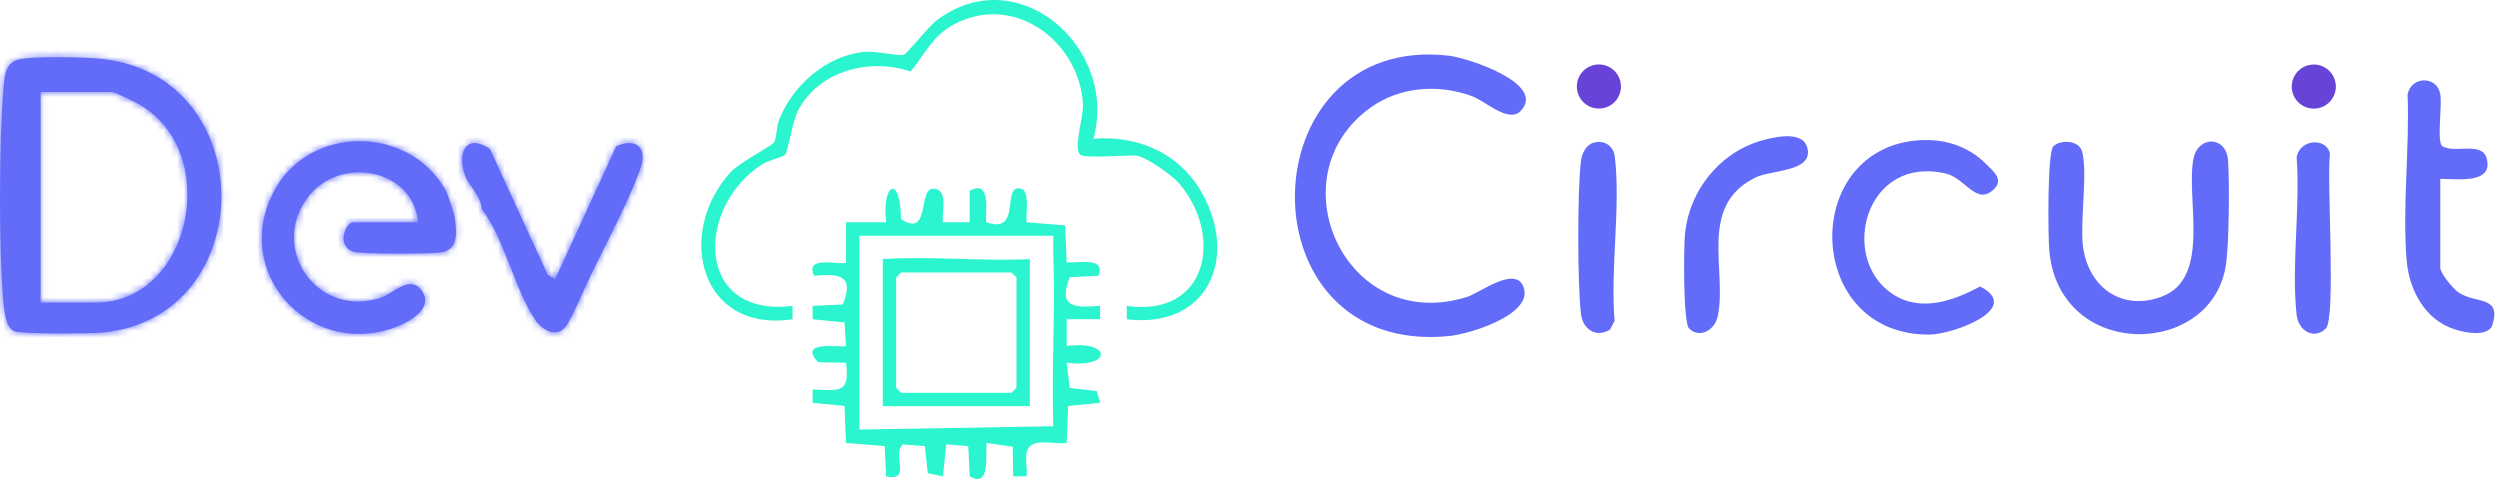 <svg width="374" height="72" viewBox="0 0 374 72" fill="none" xmlns="http://www.w3.org/2000/svg">
<mask id="path-1-inside-1_34_431" fill="white">
<path d="M2.924 8.872C5.094 8.392 12.354 8.542 14.804 8.772C39.234 11.022 39.054 47.522 15.304 49.752C13.474 49.922 3.054 50.012 2.054 49.522C0.924 48.962 0.654 46.712 0.544 45.532C-0.216 37.312 -0.146 21.272 0.544 12.992C0.694 11.162 0.854 9.332 2.924 8.872ZM6.064 45.262H14.314C28.634 45.262 33.244 22.872 20.914 15.662C20.334 15.322 17.124 13.762 16.814 13.762H6.064V45.262Z"/>
</mask>
<path d="M2.924 8.872C5.094 8.392 12.354 8.542 14.804 8.772C39.234 11.022 39.054 47.522 15.304 49.752C13.474 49.922 3.054 50.012 2.054 49.522C0.924 48.962 0.654 46.712 0.544 45.532C-0.216 37.312 -0.146 21.272 0.544 12.992C0.694 11.162 0.854 9.332 2.924 8.872ZM6.064 45.262H14.314C28.634 45.262 33.244 22.872 20.914 15.662C20.334 15.322 17.124 13.762 16.814 13.762H6.064V45.262Z" fill="#626CF9"/>
<path d="M2.924 8.872L0.548 -1.869L0.538 -1.866L2.924 8.872ZM14.804 8.772L13.776 19.724L13.786 19.724L13.795 19.725L14.804 8.772ZM15.304 49.752L16.322 60.705L16.332 60.704L15.304 49.752ZM2.054 49.522L-2.83 59.378L-2.808 59.389L-2.786 59.4L2.054 49.522ZM0.544 45.532L-10.409 46.544L-10.408 46.553L0.544 45.532ZM0.544 12.992L11.506 13.905L11.507 13.898L11.507 13.89L0.544 12.992ZM6.064 45.262H-4.936V56.262H6.064V45.262ZM20.914 15.662L15.351 25.151L15.361 25.157L20.914 15.662ZM6.064 13.762V2.762H-4.936V13.762H6.064ZM5.3 19.612C4.857 19.71 4.906 19.656 5.886 19.608C6.662 19.57 7.649 19.553 8.73 19.555C10.977 19.561 13.029 19.654 13.776 19.724L15.832 -2.18C14.129 -2.34 11.326 -2.438 8.788 -2.444C6.687 -2.45 3.045 -2.421 0.548 -1.869L5.3 19.612ZM13.795 19.725C16.98 20.019 18.813 21.289 19.971 22.722C21.266 24.326 22.111 26.667 22.122 29.315C22.144 34.717 19.177 38.34 14.276 38.8L16.332 60.704C35.181 58.934 44.179 43.191 44.121 29.224C44.063 15.144 34.854 -0.428 15.813 -2.182L13.795 19.725ZM14.287 38.799C14.291 38.798 13.691 38.833 12.385 38.859C11.229 38.881 9.818 38.893 8.433 38.884C7.026 38.876 5.756 38.848 4.843 38.802C4.623 38.791 4.446 38.78 4.307 38.77C4.239 38.765 4.186 38.76 4.147 38.757C4.108 38.753 4.09 38.751 4.09 38.751C4.091 38.751 4.098 38.752 4.112 38.754C4.126 38.756 4.148 38.759 4.178 38.763C4.232 38.771 4.343 38.788 4.495 38.819C4.636 38.847 4.897 38.903 5.23 38.999C5.518 39.082 6.141 39.275 6.894 39.644L-2.786 59.4C-1.378 60.09 -0.107 60.334 0.2 60.395C0.738 60.502 1.228 60.567 1.581 60.608C2.301 60.69 3.061 60.74 3.735 60.774C5.114 60.844 6.751 60.875 8.303 60.884C11.193 60.901 14.784 60.847 16.322 60.705L14.287 38.799ZM6.938 39.666C9.144 40.759 10.294 42.347 10.775 43.145C11.267 43.96 11.451 44.59 11.495 44.742C11.573 45.017 11.546 45.036 11.497 44.511L-10.408 46.553C-10.347 47.208 -10.185 48.942 -9.661 50.777C-9.396 51.708 -8.925 53.08 -8.061 54.511C-7.208 55.925 -5.601 58.005 -2.83 59.378L6.938 39.666ZM11.497 44.519C10.804 37.024 10.862 21.635 11.506 13.905L-10.418 12.078C-11.154 20.909 -11.236 37.599 -10.409 46.544L11.497 44.519ZM11.507 13.89C11.55 13.368 11.56 13.315 11.555 13.346C11.548 13.393 11.463 13.958 11.131 14.737C10.767 15.588 10.082 16.754 8.866 17.798C7.632 18.858 6.325 19.384 5.31 19.61L0.538 -1.866C-4.219 -0.809 -7.502 2.349 -9.103 6.099C-10.255 8.799 -10.381 11.631 -10.419 12.093L11.507 13.89ZM6.064 56.262H14.314V34.262H6.064V56.262ZM14.314 56.262C28.369 56.262 36.275 45.159 38.361 35.484C40.437 25.855 37.935 12.872 26.467 6.166L15.361 25.157C16.224 25.662 17.581 27.478 16.855 30.847C16.535 32.328 15.906 33.318 15.415 33.8C15.056 34.153 14.792 34.262 14.314 34.262V56.262ZM26.477 6.172C25.701 5.717 24.316 5.043 23.469 4.642C22.957 4.399 22.37 4.129 21.838 3.9C21.587 3.793 21.223 3.641 20.83 3.497C20.643 3.429 20.308 3.311 19.899 3.195C19.819 3.172 18.497 2.762 16.814 2.762V24.762C16.267 24.762 15.819 24.721 15.516 24.684C15.201 24.646 14.939 24.6 14.745 24.563C14.369 24.489 14.076 24.411 13.91 24.364C13.583 24.271 13.349 24.187 13.281 24.162C13.125 24.105 13.068 24.077 13.17 24.121C13.345 24.196 13.655 24.337 14.057 24.527C14.442 24.709 14.834 24.9 15.145 25.056C15.301 25.134 15.417 25.194 15.489 25.232C15.525 25.25 15.536 25.256 15.527 25.252C15.522 25.249 15.506 25.24 15.48 25.226C15.457 25.212 15.411 25.187 15.351 25.151L26.477 6.172ZM16.814 2.762H6.064V24.762H16.814V2.762ZM-4.936 13.762V45.262H17.064V13.762H-4.936Z" fill="#626CF9" mask="url(#path-1-inside-1_34_431)"/>
<path d="M227.444 16.642C225.674 18.442 222.174 15.102 220.204 14.382C215.234 12.552 209.454 12.952 205.094 16.052C190.604 26.362 201.244 50.132 219.464 44.422C221.434 43.802 226.904 39.502 227.984 43.132C229.164 47.122 219.844 49.972 216.814 50.272C185.484 53.392 186.574 4.832 216.764 8.332C219.514 8.652 231.514 12.522 227.444 16.652V16.642Z" fill="#626CF9"/>
<path d="M132.564 71.262L132.344 66.732L126.564 66.262L126.344 60.732L121.564 60.262V58.262C125.504 58.392 127.184 58.962 126.564 54.262L122.394 54.182C119.104 50.752 126.254 52.082 126.564 51.762L126.344 48.232L121.564 47.762V45.762L126.094 45.542C127.834 41.202 125.634 40.882 121.814 41.262C120.184 38.042 126.044 39.782 126.564 39.262V33.252H132.564C131.884 27.362 134.744 25.992 134.784 32.782C139.374 35.742 137.134 27.882 139.804 28.232C141.924 28.512 140.844 31.812 141.064 33.252H145.074L145.064 28.542C148.624 26.562 147.194 32.872 147.574 33.252C153.024 35.182 149.664 27.262 152.824 28.252C154.084 28.642 153.444 32.132 153.574 33.252L159.354 33.722L159.574 39.252C161.454 39.362 165.464 38.422 164.324 41.252L160.044 41.472C158.224 46.052 160.744 46.052 164.574 45.752V47.752H159.574V51.762C166.394 50.872 166.394 55.142 159.574 54.262L160.044 58.042L164.084 58.502L164.574 60.262L159.794 60.732L159.574 66.262C157.984 66.502 155.164 65.672 154.074 66.762C153.044 67.792 153.764 69.832 153.574 71.262H151.574L151.504 66.832L147.574 66.262C147.554 66.592 147.584 66.932 147.574 67.262C147.504 69.262 147.834 72.822 145.074 71.262L144.854 66.732L141.544 66.482L141.074 71.262L138.794 70.792L138.354 66.732L135.034 66.482L134.634 67.082C133.994 69.002 136.004 71.992 132.564 71.262ZM157.564 36.262C157.544 35.932 157.594 35.592 157.564 35.262H128.564V64.262L157.564 63.762V63.262C157.314 54.792 157.904 46.232 157.564 37.762C157.544 37.262 157.594 36.762 157.564 36.262Z" fill="#2AF5CE"/>
<mask id="path-5-inside-2_34_431" fill="white">
<path d="M66.564 28.262C66.984 28.992 67.954 31.882 68.064 32.762C68.334 35.012 68.564 37.432 65.834 37.782C64.174 37.992 54.114 38.032 52.904 37.662C50.214 36.842 51.724 33.262 52.804 33.262H62.554C61.824 25.152 50.774 23.232 46.054 29.512C40.184 37.342 47.664 47.742 57.054 44.502C58.914 43.862 61.344 41.032 63.094 43.472C65.074 46.242 60.874 48.382 58.674 49.122C45.964 53.372 34.544 40.542 41.044 28.492C46.314 18.732 60.984 18.682 66.554 28.252L66.564 28.262Z"/>
</mask>
<path d="M66.564 28.262C66.984 28.992 67.954 31.882 68.064 32.762C68.334 35.012 68.564 37.432 65.834 37.782C64.174 37.992 54.114 38.032 52.904 37.662C50.214 36.842 51.724 33.262 52.804 33.262H62.554C61.824 25.152 50.774 23.232 46.054 29.512C40.184 37.342 47.664 47.742 57.054 44.502C58.914 43.862 61.344 41.032 63.094 43.472C65.074 46.242 60.874 48.382 58.674 49.122C45.964 53.372 34.544 40.542 41.044 28.492C46.314 18.732 60.984 18.682 66.554 28.252L66.564 28.262Z" fill="#626CF9"/>
<path d="M66.564 28.262L76.099 22.776L75.373 21.515L74.345 20.486L66.564 28.262ZM68.064 32.762L78.986 31.451L78.982 31.424L78.979 31.397L68.064 32.762ZM65.834 37.782L67.215 48.695L67.224 48.694L67.233 48.692L65.834 37.782ZM52.904 37.662L56.121 27.142L56.111 27.14L52.904 37.662ZM62.554 33.262V44.262H74.589L73.51 32.276L62.554 33.262ZM46.054 29.512L37.261 22.903L37.253 22.913L46.054 29.512ZM57.054 44.502L53.475 34.1L53.466 34.103L57.054 44.502ZM63.094 43.472L72.043 37.075L72.038 37.068L72.033 37.061L63.094 43.472ZM58.674 49.122L62.162 59.554L62.172 59.551L62.181 59.548L58.674 49.122ZM41.044 28.492L31.365 23.265L31.363 23.269L41.044 28.492ZM66.554 28.252L57.047 33.785L57.765 35.018L58.773 36.027L66.554 28.252ZM57.029 33.747C56.963 33.631 56.909 33.533 56.87 33.459C56.831 33.383 56.799 33.32 56.776 33.273C56.731 33.181 56.703 33.119 56.693 33.096C56.674 33.054 56.683 33.071 56.718 33.161C56.75 33.244 56.793 33.357 56.843 33.497C56.893 33.635 56.945 33.786 56.998 33.942C57.05 34.099 57.099 34.251 57.142 34.392C57.187 34.535 57.221 34.651 57.245 34.738C57.271 34.832 57.275 34.852 57.265 34.811C57.26 34.788 57.245 34.725 57.227 34.629C57.211 34.541 57.179 34.364 57.149 34.126L78.979 31.397C78.767 29.704 78.125 27.752 77.863 26.968C77.607 26.203 76.946 24.248 76.099 22.776L57.029 33.747ZM57.142 34.072C57.213 34.66 57.219 34.785 57.219 34.784C57.218 34.754 57.213 34.593 57.234 34.34C57.255 34.088 57.307 33.664 57.451 33.129C57.754 32.002 58.496 30.306 60.156 28.864C61.801 27.434 63.497 26.991 64.435 26.871L67.233 48.692C69.536 48.397 72.227 47.52 74.588 45.469C76.964 43.403 78.144 40.897 78.697 38.84C79.603 35.469 79.058 32.055 78.986 31.451L57.142 34.072ZM64.454 26.869C64.714 26.836 64.753 26.845 64.336 26.864C64.016 26.879 63.575 26.894 63.031 26.907C61.946 26.931 60.593 26.944 59.239 26.939C57.873 26.934 56.594 26.913 55.636 26.875C55.147 26.855 54.837 26.835 54.682 26.822C54.602 26.815 54.648 26.817 54.779 26.836C54.797 26.838 55.364 26.911 56.121 27.142L49.687 48.181C51.118 48.618 52.54 48.719 52.796 48.741C53.429 48.796 54.117 48.832 54.767 48.858C56.087 48.91 57.654 48.934 59.162 48.939C61.784 48.948 65.522 48.909 67.215 48.695L64.454 26.869ZM56.111 27.14C58.09 27.743 60.251 29.269 61.489 31.808C62.565 34.014 62.462 35.992 62.273 37.068C62.081 38.154 61.653 39.236 60.906 40.27C60.528 40.794 59.854 41.602 58.778 42.37C57.761 43.097 55.699 44.262 52.804 44.262V22.262C49.639 22.262 47.294 23.538 45.998 24.464C44.643 25.431 43.695 26.525 43.065 27.398C41.816 29.129 40.976 31.157 40.608 33.24C40.242 35.313 40.199 38.34 41.714 41.449C43.392 44.889 46.373 47.17 49.697 48.184L56.111 27.14ZM52.804 44.262H62.554V22.262H52.804V44.262ZM73.51 32.276C72.627 22.466 65.242 16.703 58.018 15.216C51.05 13.782 42.549 15.867 37.261 22.903L54.847 36.121C54.59 36.464 54.258 36.656 54.032 36.732C53.853 36.792 53.721 36.793 53.583 36.765C53.445 36.736 53.013 36.613 52.522 36.117C51.945 35.536 51.647 34.792 51.598 34.248L73.51 32.276ZM37.253 22.913C24.9 39.39 40.969 61.688 60.642 54.9L53.466 34.103C53.346 34.145 53.599 34.05 54.019 34.189C54.367 34.305 54.594 34.505 54.725 34.685C54.855 34.862 54.971 35.132 54.975 35.491C54.98 35.925 54.816 36.162 54.855 36.11L37.253 22.913ZM60.633 54.903C61.648 54.554 62.472 54.139 63.003 53.852C63.541 53.562 64.019 53.269 64.291 53.102C65.078 52.619 64.917 52.732 64.677 52.841C64.444 52.947 62.708 53.752 60.204 53.415C58.856 53.233 57.548 52.752 56.401 52.004C55.295 51.283 54.579 50.473 54.155 49.883L72.033 37.061C70.183 34.483 67.201 32.159 63.143 31.612C59.634 31.139 56.845 32.233 55.554 32.822C54.255 33.414 53.028 34.202 52.782 34.353C52.101 34.771 52.61 34.398 53.475 34.1L60.633 54.903ZM54.145 49.868C53.007 48.275 52.152 45.664 52.873 42.764C53.459 40.411 54.773 39.171 55.076 38.897C55.47 38.541 55.68 38.462 55.514 38.547C55.395 38.609 55.245 38.669 55.167 38.696L62.181 59.548C63.882 58.975 67.124 57.662 69.827 55.219C71.208 53.971 73.338 51.63 74.223 48.075C75.244 43.971 74.171 40.053 72.043 37.075L54.145 49.868ZM55.186 38.69C53.279 39.327 51.835 38.714 50.962 37.708C50.507 37.184 50.255 36.594 50.184 36.027C50.12 35.519 50.163 34.757 50.725 33.714L31.363 23.269C19.835 44.639 40.587 66.768 62.162 59.554L55.186 38.69ZM50.723 33.718C51.19 32.853 52.177 32.134 53.766 32.123C55.376 32.111 56.5 32.845 57.047 33.785L76.061 22.718C66.302 5.952 40.841 5.715 31.365 23.265L50.723 33.718ZM58.773 36.027L58.783 36.037L74.345 20.486L74.335 20.477L58.773 36.027Z" fill="#626CF9" mask="url(#path-5-inside-2_34_431)"/>
<path d="M307.184 21.882C308.184 20.892 310.964 20.922 311.464 22.612C312.344 25.582 311.204 32.812 311.574 36.502C312.194 42.722 317.214 46.692 323.424 44.362C330.934 41.552 326.894 29.422 328.174 23.612C328.904 20.292 333.054 20.312 333.314 23.992C333.554 27.282 333.464 36.272 333.024 39.462C331.094 53.552 308.084 54.082 306.574 37.502C306.384 35.362 306.264 22.792 307.184 21.882Z" fill="#626CF9"/>
<path d="M161.814 23.262C160.334 22.812 162.134 17.452 162.014 15.582C161.434 6.092 151.654 -1.138 142.704 3.652C139.494 5.372 138.404 8.032 136.234 10.702C130.154 8.622 122.614 10.552 119.454 16.402C118.494 18.192 117.894 22.692 117.444 23.142C117.034 23.552 115.054 23.942 114.094 24.542C104.144 30.762 103.774 47.552 118.564 45.762V47.762C104.584 49.832 101.064 34.742 109.304 25.752C110.714 24.222 115.484 21.872 115.814 21.262C116.234 20.462 116.134 19.032 116.534 17.982C118.544 12.792 123.614 8.322 129.304 7.762C131.084 7.592 134.364 8.432 135.204 8.202C135.674 8.072 138.874 3.992 140.104 3.062C152.284 -6.188 167.374 7.212 163.564 20.762C170.224 20.202 176.454 22.932 179.774 28.802C185.384 38.732 180.554 49.222 168.564 47.762V45.762C180.744 47.512 183.114 35.112 176.274 27.302C175.254 26.132 171.144 23.262 169.814 23.262C168.074 23.262 162.994 23.622 161.814 23.262Z" fill="#2AF5CE"/>
<path d="M287.894 20.952C291.334 20.872 294.644 22.062 297.074 24.492C298.224 25.642 299.754 26.832 298.334 28.262C295.704 30.902 294.054 26.652 291.094 25.962C278.994 23.162 275.084 38.602 283.094 43.962C287.294 46.772 292.194 45.022 296.234 42.852C302.714 46.212 292.124 50.002 288.734 50.052C269.604 50.302 269.154 21.372 287.904 20.942L287.894 20.952Z" fill="#626CF9"/>
<mask id="path-10-inside-3_34_431" fill="white">
<path d="M69.564 26.262C68.354 22.762 69.724 19.912 73.294 22.282L81.944 41.122L83.054 41.762L92.184 21.892C95.144 20.532 96.924 22.102 95.804 25.242C94.154 29.862 90.744 36.372 88.484 40.942C87.574 42.782 85.564 47.672 84.584 48.902C83.234 50.602 81.134 49.372 80.134 47.932C77.084 43.582 75.504 35.732 72.064 31.252C72.034 29.482 70.004 27.532 69.564 26.252V26.262Z"/>
</mask>
<path d="M69.564 26.262C68.354 22.762 69.724 19.912 73.294 22.282L81.944 41.122L83.054 41.762L92.184 21.892C95.144 20.532 96.924 22.102 95.804 25.242C94.154 29.862 90.744 36.372 88.484 40.942C87.574 42.782 85.564 47.672 84.584 48.902C83.234 50.602 81.134 49.372 80.134 47.932C77.084 43.582 75.504 35.732 72.064 31.252C72.034 29.482 70.004 27.532 69.564 26.252V26.262Z" fill="#626CF9"/>
<path d="M69.564 26.262L59.168 29.856L80.564 26.262H69.564ZM73.294 22.282L83.291 17.692L81.985 14.848L79.378 13.117L73.294 22.282ZM81.944 41.122L71.947 45.711L73.411 48.899L76.45 50.651L81.944 41.122ZM83.054 41.762L77.56 51.291L88.012 57.318L93.049 46.354L83.054 41.762ZM92.184 21.892L87.592 11.896L83.89 13.597L82.189 17.299L92.184 21.892ZM95.804 25.242L106.163 28.941L106.165 28.937L95.804 25.242ZM88.484 40.942L98.344 45.818L98.344 45.818L88.484 40.942ZM84.584 48.902L75.981 42.047L75.975 42.054L75.97 42.061L84.584 48.902ZM80.134 47.932L89.169 41.657L89.155 41.637L89.141 41.617L80.134 47.932ZM72.064 31.252L61.066 31.438L61.127 35.07L63.339 37.951L72.064 31.252ZM69.564 26.252L79.967 22.676L58.564 26.252H69.564ZM79.96 22.668C79.998 22.776 80.148 23.239 80.132 24.044C80.119 24.714 79.965 26.623 78.451 28.652C76.6 31.13 73.676 32.463 70.83 32.41C68.547 32.367 67.249 31.471 67.21 31.446L79.378 13.117C77.555 11.907 74.746 10.479 71.24 10.413C67.171 10.338 63.311 12.157 60.823 15.489C58.67 18.371 58.178 21.501 58.136 23.616C58.093 25.866 58.525 27.998 59.168 29.856L79.96 22.668ZM63.297 26.871L71.947 45.711L91.941 36.532L83.291 17.692L63.297 26.871ZM76.45 50.651L77.56 51.291L88.549 32.232L87.439 31.592L76.45 50.651ZM93.049 46.354L102.179 26.484L82.189 17.299L73.059 37.169L93.049 46.354ZM96.777 31.887C96.486 32.02 95.534 32.412 94.059 32.399C92.491 32.386 90.166 31.879 88.116 30.01C86.059 28.136 85.335 25.855 85.18 24.275C85.035 22.797 85.347 21.818 85.443 21.546L106.165 28.937C107.252 25.888 108.581 18.895 102.932 13.748C97.318 8.633 90.515 10.553 87.592 11.896L96.777 31.887ZM85.445 21.542C84.078 25.368 81.147 30.963 78.624 36.066L98.344 45.818C100.341 41.78 104.23 34.355 106.163 28.941L85.445 21.542ZM78.624 36.065C78.293 36.734 77.916 37.568 77.599 38.271C77.248 39.051 76.912 39.803 76.567 40.554C76.219 41.309 75.929 41.916 75.703 42.356C75.65 42.458 75.607 42.539 75.574 42.599C75.558 42.629 75.545 42.651 75.536 42.667C75.527 42.684 75.522 42.691 75.523 42.691C75.523 42.69 75.53 42.679 75.543 42.658C75.555 42.637 75.578 42.602 75.609 42.555C75.662 42.474 75.788 42.29 75.981 42.047L93.187 55.756C94.181 54.509 94.921 53.088 95.255 52.44C95.71 51.559 96.162 50.598 96.554 49.747C97.489 47.715 97.967 46.581 98.344 45.818L78.624 36.065ZM75.97 42.061C76.969 40.803 78.588 39.553 80.775 39.002C82.847 38.481 84.611 38.791 85.73 39.167C87.682 39.822 88.676 40.947 89.169 41.657L71.099 54.206C72.593 56.357 75.136 58.816 78.725 60.022C80.663 60.672 83.268 61.061 86.144 60.337C89.137 59.584 91.525 57.85 93.198 55.742L75.97 42.061ZM89.141 41.617C88.548 40.771 87.898 39.215 86.482 35.613C85.391 32.84 83.619 28.239 80.789 24.552L63.339 37.951C63.949 38.745 64.687 40.308 66.009 43.667C67.005 46.198 68.67 50.742 71.127 54.247L89.141 41.617ZM83.062 31.065C83.021 28.614 82.313 26.644 81.769 25.424C81.215 24.181 80.575 23.163 80.183 22.561C79.977 22.246 79.775 21.948 79.645 21.756C79.492 21.53 79.422 21.427 79.371 21.348C79.163 21.027 79.607 21.628 79.967 22.676L59.161 29.828C59.484 30.766 59.864 31.523 60.137 32.024C60.419 32.542 60.698 32.986 60.901 33.3C61.103 33.612 61.307 33.913 61.436 34.103C61.588 34.326 61.675 34.456 61.752 34.574C61.927 34.842 61.828 34.723 61.676 34.383C61.535 34.067 61.092 33.004 61.066 31.438L83.062 31.065ZM58.564 26.252V26.262H80.564V26.252H58.564Z" fill="#626CF9" mask="url(#path-10-inside-3_34_431)"/>
<path d="M365.064 26.762V40.012C365.064 40.912 366.994 43.202 367.814 43.762C370.354 45.492 374.344 44.122 372.814 48.762C371.994 50.432 368.784 49.762 367.284 49.292C362.804 47.892 360.434 43.452 360.044 39.032C359.364 31.122 360.494 22.142 360.174 14.122C360.694 11.402 364.514 11.282 365.054 14.022C365.394 15.772 364.554 20.742 365.284 21.792C366.944 23.072 371.224 21.092 371.974 23.612C373.164 27.602 367.534 26.742 365.064 26.762Z" fill="#626CF9"/>
<path d="M252.684 49.142C251.784 48.242 251.874 37.022 252.074 35.022C252.734 28.352 257.454 22.572 263.964 20.912C265.914 20.412 270.184 19.472 270.464 22.592C270.744 25.712 264.964 25.412 262.614 26.562C253.914 30.802 258.474 40.602 256.954 47.402C256.524 49.332 254.274 50.732 252.684 49.132V49.142Z" fill="#626CF9"/>
<path d="M238.424 21.342C240.074 20.902 241.394 21.852 241.584 23.492C242.464 31.022 240.884 40.282 241.544 48.002L240.854 49.312C238.834 50.572 236.814 49.312 236.524 47.042C235.974 42.762 235.964 28.252 236.524 23.992C236.664 22.962 237.284 21.642 238.414 21.342H238.424Z" fill="#626CF9"/>
<path d="M347.944 49.142C346.244 50.842 343.834 49.602 343.564 47.022C342.784 39.662 344.134 31.032 343.574 23.522C344.094 20.702 348.114 20.582 348.564 23.012C348.044 26.652 349.504 47.582 347.944 49.142Z" fill="#626CF9"/>
<path d="M239.194 16.242C241.017 16.242 242.494 14.764 242.494 12.942C242.494 11.119 241.017 9.642 239.194 9.642C237.372 9.642 235.894 11.119 235.894 12.942C235.894 14.764 237.372 16.242 239.194 16.242Z" fill="#6943D8"/>
<path d="M346.144 16.252C347.967 16.252 349.444 14.774 349.444 12.952C349.444 11.129 347.967 9.652 346.144 9.652C344.322 9.652 342.844 11.129 342.844 12.952C342.844 14.774 344.322 16.252 346.144 16.252Z" fill="#6843D8"/>
<path d="M154.064 38.762V60.762H132.064V38.762C139.214 38.292 146.854 39.112 154.064 38.762ZM134.814 40.762L134.064 41.512V58.012L134.814 58.762H151.314L152.064 58.012V41.512L151.314 40.762H134.814Z" fill="#2AF5CE"/>
</svg>
